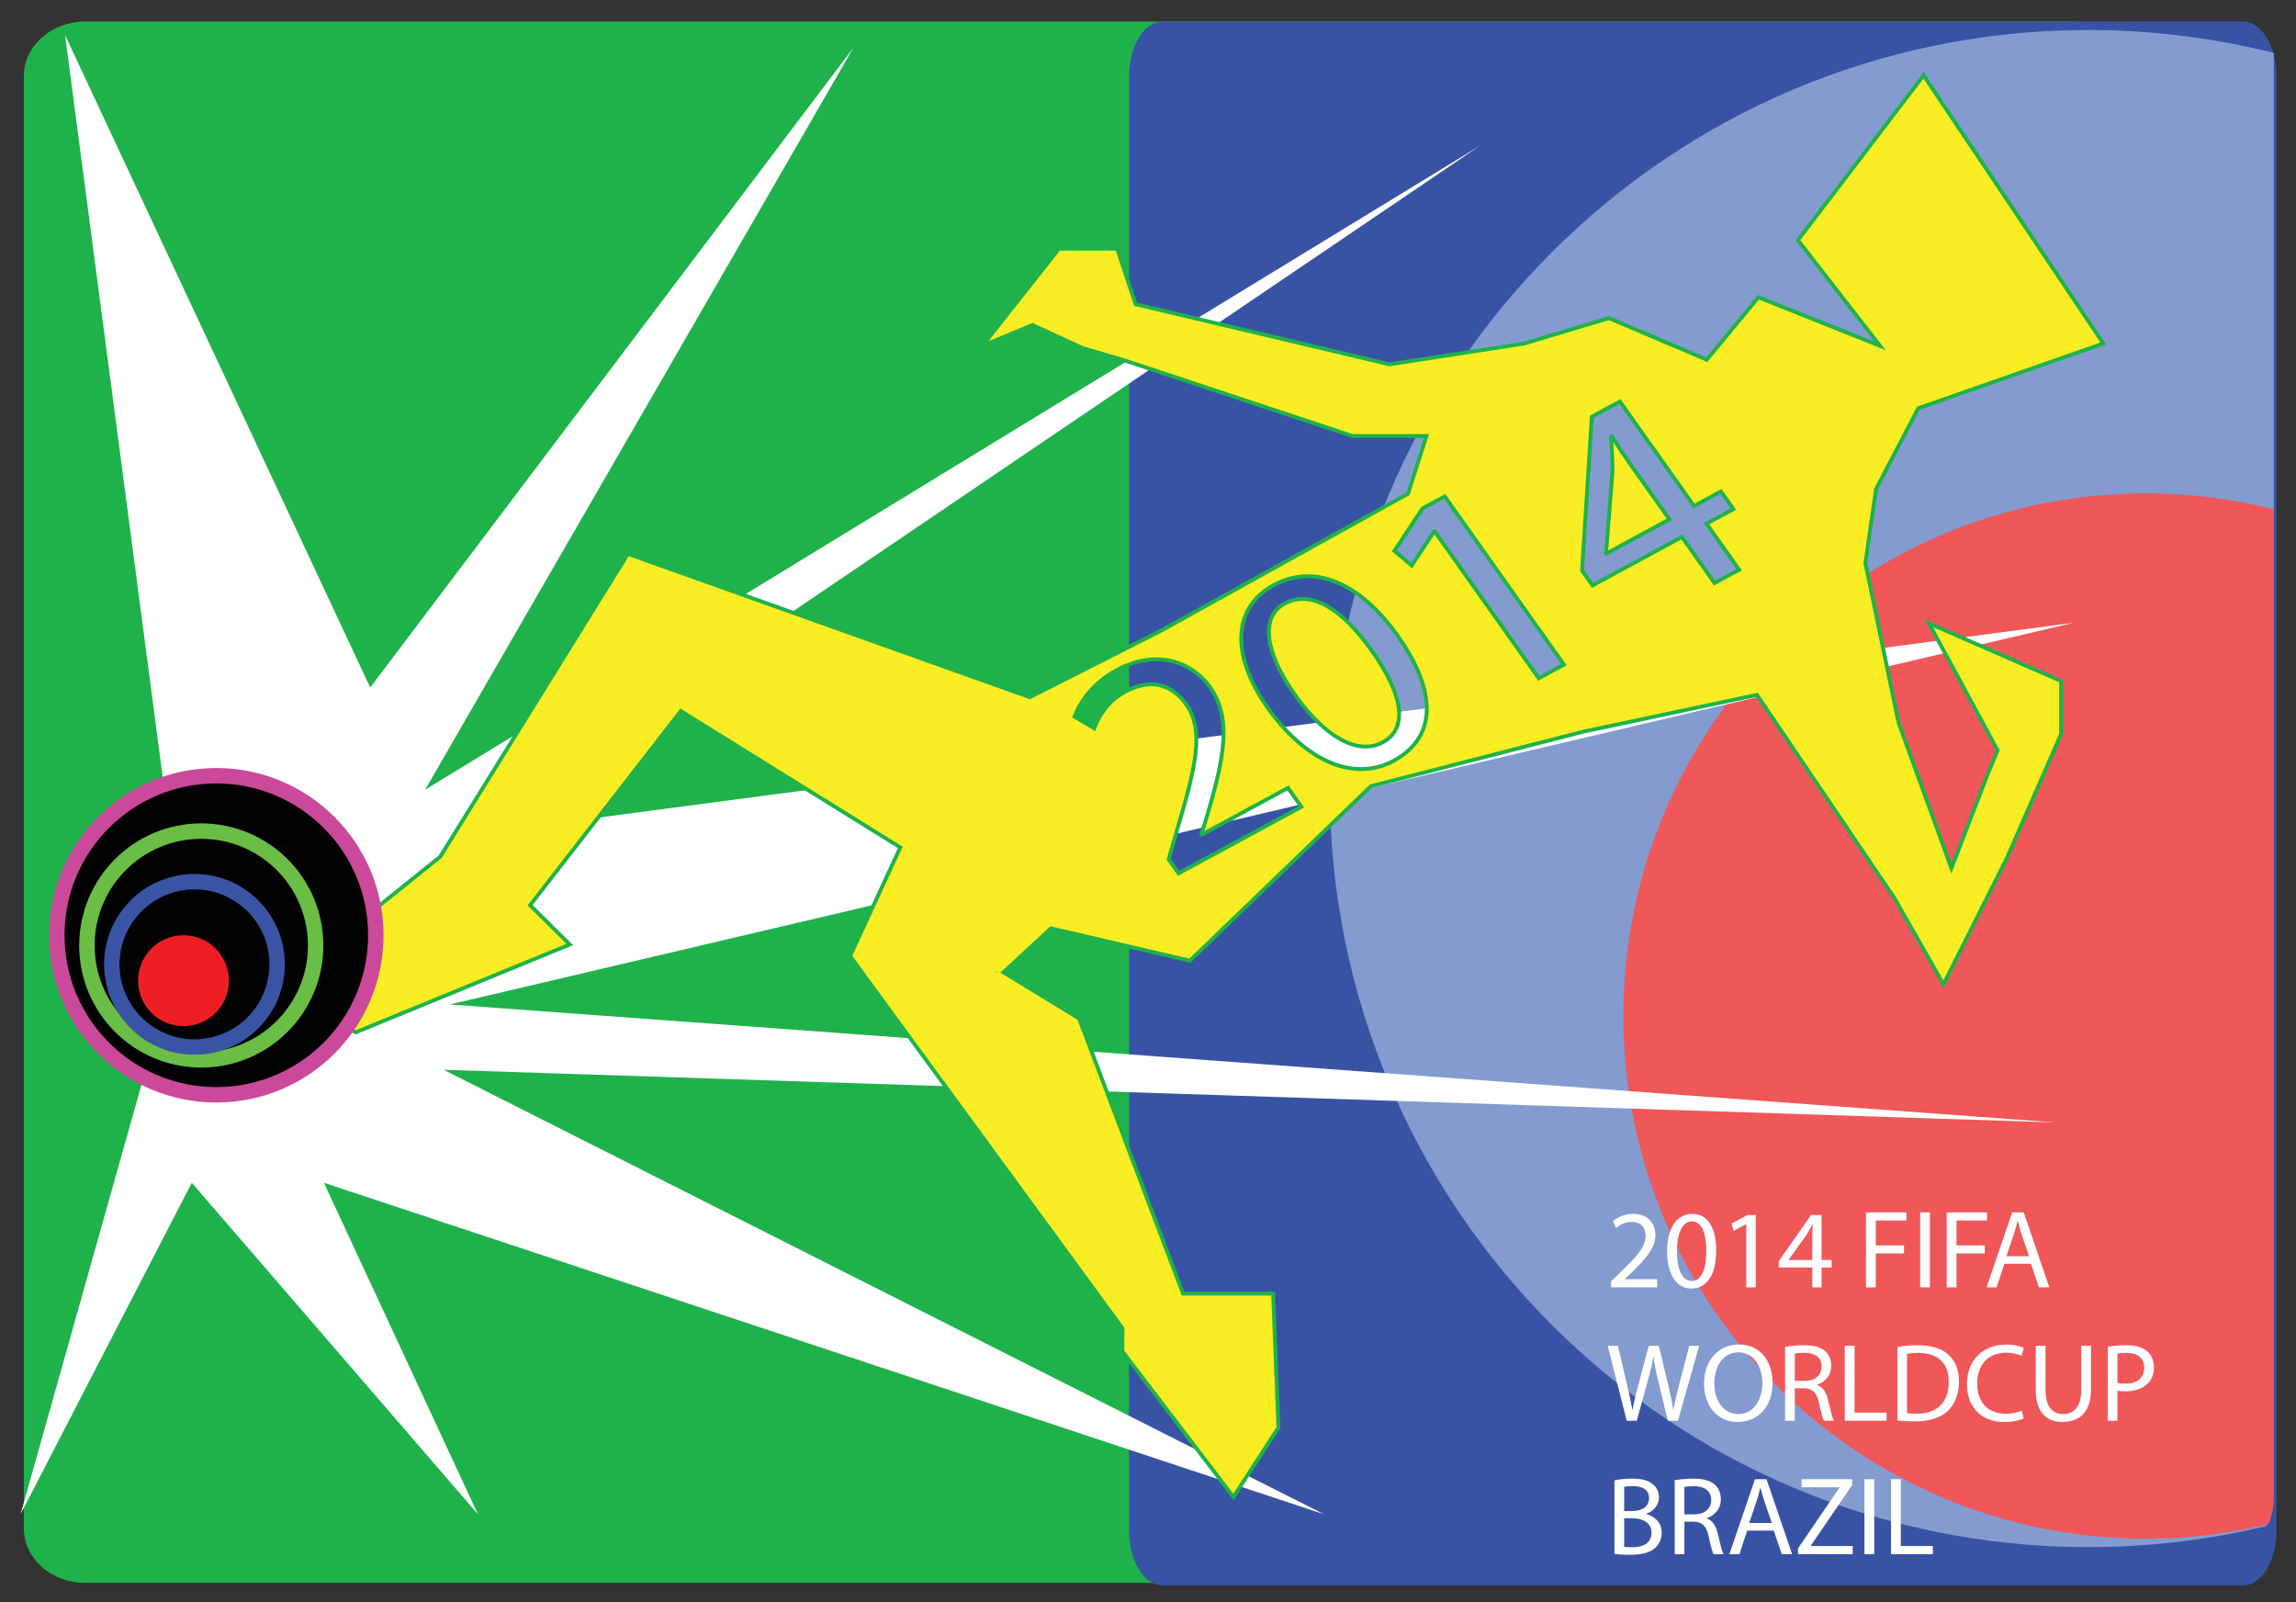 <?xml version="1.0" encoding="utf-8"?>
<!-- Generator: Adobe Illustrator 15.0.0, SVG Export Plug-In . SVG Version: 6.00 Build 0)  -->
<!DOCTYPE svg PUBLIC "-//W3C//DTD SVG 1.1//EN" "http://www.w3.org/Graphics/SVG/1.1/DTD/svg11.dtd">
<svg version="1.1" id="Layer_1" xmlns="http://www.w3.org/2000/svg" xmlns:xlink="http://www.w3.org/1999/xlink" x="0px" y="0px"
	 width="595.28px" height="415.301px" viewBox="0 0 595.28 415.301" enable-background="new 0 0 595.28 415.301"
	 xml:space="preserve">
<rect x="0" y="0" width="595.28" height="415.301" fill="#333333" stroke="none"/>
<g>
	<path fill="#1FB24B" d="M553.244,396.202c0,7.798-7.141,14.119-15.945,14.119H22.132c-8.807,0-15.946-6.321-15.946-14.119V19.697
		c0-7.798,7.139-14.119,15.946-14.119h515.167c8.805,0,15.945,6.321,15.945,14.119V396.202z"/>
	<path fill="#3953A4" d="M590.209,396.825c0,7.81-3.883,14.141-8.67,14.141H301.41c-4.788,0-8.67-6.331-8.67-14.141V19.719
		c0-7.81,3.882-14.141,8.67-14.141h280.129c4.787,0,8.67,6.331,8.67,14.141V396.825z"/>
	<path fill="#839BCF" d="M589.519,385.667V13.725c-15.401-3.875-31.521-5.942-48.124-5.942
		c-108.597,0-196.631,88.034-196.631,196.63c0,108.597,88.034,196.631,196.631,196.631c15.865,0,31.287-1.892,46.064-5.44
		C588.741,392.923,589.519,389.458,589.519,385.667z"/>
	<path fill="#F05758" d="M589.52,388.245V131.993c-10.611-2.669-21.717-4.094-33.157-4.094c-74.817,0-135.468,60.651-135.468,135.47
		c0,74.818,60.65,135.47,135.468,135.47c10.932,0,21.557-1.303,31.737-3.748C588.983,393.245,589.52,390.857,589.52,388.245z"/>
	<polygon fill="#FFFFFF" points="47.582,242.437 16.871,9.099 95.988,178.218 221.268,12.354 110.211,204.72 383.74,37.742 
		119.809,216.601 537.624,161.429 116.633,260.378 533.188,290.975 115.01,277.304 343.292,392.528 83.975,306.599 123.921,392.528 
		49.721,306.599 5.324,392.528 	"/>
	<g>
		<path fill="#F9ED23" stroke="#1FB24B" stroke-miterlimit="10" d="M417.898,113.111l-0.231,0.125
			c0.274,3.379,0.375,5.922,0.422,8.681l-1.697,21.43l0.095,0.135l16.348-8.852l-10.317-14.554
			C420.899,117.796,419.36,115.474,417.898,113.111z"/>
		<path fill="#F9ED23" stroke="#1FB24B" stroke-miterlimit="10" d="M517.919,194.504l-2.742,6.59l-9.235,23.968l-13.71-37.749
			l-8.589-41.345l2.743-19.173l10.968-20.972l47.987-16.778L498.726,19.54l-32.584,42.719l21.291,27.386l-31.534-12.583
			L442.51,93.24l-25.363-10.786l-21.938,6.59l-34.963,5.393l-65.812-15.579l-4.798-14.381h-15.083l-19.88,25.167l13.024-5.393
			l13.019,5.992l10.29,2.996l59.639,19.772h19.198l-4.801,14.981l-63.754,35.352l-34.277,17.377l-104.2-37.15l-48.674,78.495
			l-42.503,34.153l20.566,11.385l55.528-22.769l-10.283-10.187l39.076-50.332l56.898,35.353l-13.025,28.162l70.611,96.471v5.991
			l28.792,37.749l11.654-17.975l-1.37-34.753h-23.365l-26.947-71.304l-19.612-11.983l12.339-11.385l35.991,8.389l46.958-45.24
			l54.842-14.08l45.246-9.587l35.647,52.729l12.702,22.298l16.453-32.737l14.034-32.103v-13.781l-34.276-14.98L517.919,194.504z
			 M305.563,226.384l-2.566-3.622l2.107-7.362c5.228-17.495,7.065-26.288,2.406-32.86c-3.136-4.425-8.416-7.229-15.859-3.199
			c-4.526,2.452-6.862,6.501-7.976,9.423l-5.096-2.995c1.618-4.311,5.226-8.957,10.904-12.033
			c10.744-5.816,19.836-1.83,24.256,4.409c5.705,8.049,3.642,18.17-0.596,32.717l-1.633,5.338l0.097,0.134l22.329-12.092
			l3.471,4.896L305.563,226.384z M361.335,197.204c-9.746,5.277-22.081,0.911-32.454-13.426
			c-10.411-14.689-8.78-26.619,1.348-32.104c10.437-5.651,22.299-0.751,32.141,13.133
			C372.877,179.629,372.308,191.261,361.335,197.204z M398.949,175.814l-27.004-38.097l-0.154,0.083l-5.771,8.786l-4.489-3.786
			l7.283-10.999l5.755-3.116l30.903,43.597L398.949,175.814z M444.53,151.131l-8.464-11.94l-23.175,12.55l-2.71-3.824l2.523-39.885
			l7.293-3.948l19.205,27.097l6.983-3.781l3.231,4.561l-6.982,3.781l8.465,11.939L444.53,151.131z"/>
		<path fill="#F9ED23" stroke="#1FB24B" stroke-miterlimit="10" d="M333.002,156.484c-5.832,3.157-5.66,11.79,2.755,23.662
			c8.035,11.335,16.591,15.614,22.728,12.289c6.829-3.698,5.14-12.527-2.754-23.662
			C348.123,158.041,340.063,152.661,333.002,156.484z"/>
	</g>
	<g>
		<circle fill="#020202" stroke="#CB499A" stroke-width="4" stroke-miterlimit="10" cx="56.086" cy="242.437" r="41.354"/>
		<circle fill="none" stroke="#6ABD45" stroke-width="4" stroke-miterlimit="10" cx="52.184" cy="245.088" r="29.65"/>
		<circle fill="none" stroke="#3A54A5" stroke-width="4" stroke-miterlimit="10" cx="50.421" cy="249.974" r="21.427"/>
		<circle fill="#ED1F24" cx="47.581" cy="254.218" r="11.782"/>
	</g>
	<g>
		<path fill="#FFFFFF" d="M417.688,333.699v-1.557l1.989-1.931c4.784-4.554,6.976-6.975,6.976-9.8c0-1.902-0.894-3.661-3.689-3.661
			c-1.701,0-3.113,0.865-3.979,1.585l-0.807-1.787c1.269-1.066,3.142-1.902,5.274-1.902c4.036,0,5.736,2.767,5.736,5.448
			c0,3.459-2.508,6.255-6.457,10.06l-1.47,1.384v0.058h8.388v2.104H417.688z"/>
		<path fill="#FFFFFF" d="M444.953,324.129c0,6.37-2.392,9.886-6.514,9.886c-3.661,0-6.168-3.43-6.226-9.627
			c0-6.313,2.738-9.743,6.543-9.743C442.677,314.646,444.953,318.163,444.953,324.129z M434.778,324.417
			c0,4.871,1.499,7.638,3.806,7.638c2.564,0,3.805-3.026,3.805-7.811c0-4.612-1.153-7.639-3.805-7.639
			C436.393,316.606,434.778,319.315,434.778,324.417z"/>
		<path fill="#FFFFFF" d="M452.762,317.327h-0.058l-3.258,1.758l-0.489-1.931l4.093-2.19h2.162v18.735h-2.45V317.327z"/>
		<path fill="#FFFFFF" d="M469.88,333.699v-5.131h-8.704v-1.643l8.358-11.962h2.738v11.645h2.623v1.96h-2.623v5.131H469.88z
			 M469.88,326.608v-6.254c0-0.98,0.029-1.96,0.087-2.94h-0.087c-0.576,1.096-1.037,1.902-1.556,2.767l-4.583,6.37v0.058H469.88z"/>
		<path fill="#FFFFFF" d="M483.798,314.271h10.463v2.104h-7.927v6.457h7.321v2.075h-7.321v8.792h-2.536V314.271z"/>
		<path fill="#FFFFFF" d="M500.369,314.271v19.427h-2.536v-19.427H500.369z"/>
		<path fill="#FFFFFF" d="M504.721,314.271h10.463v2.104h-7.927v6.457h7.321v2.075h-7.321v8.792h-2.536V314.271z"/>
		<path fill="#FFFFFF" d="M519.678,327.588l-2.018,6.111h-2.594l6.629-19.427h2.998l6.63,19.427h-2.681l-2.075-6.111H519.678z
			 M526.077,325.628l-1.932-5.592c-0.432-1.268-0.721-2.421-1.009-3.545h-0.058c-0.288,1.125-0.576,2.335-0.979,3.517l-1.902,5.621
			H526.077z"/>
		<path fill="#FFFFFF" d="M421.753,368.282l-4.929-19.427h2.651l2.306,9.829c0.577,2.421,1.096,4.842,1.441,6.716h0.058
			c0.317-1.931,0.923-4.237,1.586-6.745l2.594-9.8h2.623l2.363,9.858c0.548,2.306,1.066,4.612,1.354,6.658h0.058
			c0.404-2.133,0.951-4.295,1.557-6.716l2.565-9.8h2.565l-5.505,19.427h-2.623l-2.45-10.117c-0.605-2.479-1.009-4.381-1.269-6.341
			h-0.058c-0.317,1.931-0.778,3.833-1.499,6.341l-2.767,10.117H421.753z"/>
		<path fill="#FFFFFF" d="M459.565,358.366c0,6.658-4.064,10.232-9.021,10.232c-5.159,0-8.733-4.006-8.733-9.886
			c0-6.168,3.805-10.204,8.992-10.204C456.136,348.509,459.565,352.573,459.565,358.366z M444.462,358.655
			c0,4.179,2.248,7.897,6.226,7.897c3.979,0,6.227-3.661,6.227-8.071c0-3.891-2.018-7.926-6.197-7.926
			S444.462,354.417,444.462,358.655z"/>
		<path fill="#FFFFFF" d="M462.819,349.114c1.269-0.23,3.113-0.403,4.813-0.403c2.681,0,4.439,0.519,5.621,1.585
			c0.951,0.864,1.527,2.19,1.527,3.718c0,2.536-1.614,4.237-3.632,4.929v0.086c1.47,0.519,2.363,1.902,2.825,3.92
			c0.634,2.709,1.095,4.583,1.499,5.333h-2.595c-0.317-0.577-0.749-2.219-1.269-4.641c-0.576-2.681-1.643-3.689-3.92-3.776h-2.363
			v8.417h-2.508V349.114z M465.327,357.963h2.565c2.681,0,4.381-1.47,4.381-3.689c0-2.508-1.815-3.603-4.468-3.603
			c-1.21,0-2.046,0.086-2.479,0.202V357.963z"/>
		<path fill="#FFFFFF" d="M478.295,348.854h2.536v17.323h8.302v2.104h-10.838V348.854z"/>
		<path fill="#FFFFFF" d="M491.926,349.143c1.528-0.259,3.344-0.432,5.333-0.432c3.603,0,6.168,0.865,7.868,2.421
			c1.759,1.585,2.768,3.834,2.768,6.976c0,3.17-1.009,5.765-2.796,7.552c-1.845,1.816-4.843,2.796-8.618,2.796
			c-1.816,0-3.286-0.086-4.555-0.23V349.143z M494.434,366.322c0.634,0.086,1.557,0.115,2.536,0.115
			c5.391,0,8.272-2.998,8.272-8.244c0.029-4.583-2.564-7.494-7.868-7.494c-1.298,0-2.277,0.115-2.94,0.259V366.322z"/>
		<path fill="#FFFFFF" d="M524.666,367.676c-0.894,0.461-2.768,0.922-5.131,0.922c-5.477,0-9.569-3.458-9.569-9.857
			c0-6.111,4.121-10.204,10.146-10.204c2.393,0,3.949,0.519,4.612,0.865l-0.635,2.046c-0.922-0.461-2.277-0.807-3.891-0.807
			c-4.555,0-7.581,2.911-7.581,8.013c0,4.785,2.738,7.811,7.437,7.811c1.557,0,3.113-0.317,4.122-0.807L524.666,367.676z"/>
		<path fill="#FFFFFF" d="M530.341,348.854v11.529c0,4.324,1.932,6.168,4.525,6.168c2.854,0,4.728-1.902,4.728-6.168v-11.529h2.536
			v11.356c0,5.967-3.142,8.388-7.351,8.388c-3.978,0-6.975-2.248-6.975-8.301v-11.443H530.341z"/>
		<path fill="#FFFFFF" d="M546.479,349.085c1.211-0.202,2.796-0.375,4.813-0.375c2.479,0,4.295,0.576,5.448,1.614
			c1.037,0.922,1.7,2.334,1.7,4.064c0,1.758-0.519,3.142-1.499,4.15c-1.354,1.413-3.487,2.133-5.938,2.133
			c-0.749,0-1.441-0.029-2.018-0.173v7.782h-2.508V349.085z M548.986,358.453c0.548,0.144,1.239,0.202,2.075,0.202
			c3.026,0,4.871-1.499,4.871-4.122c0-2.594-1.845-3.833-4.583-3.833c-1.095,0-1.931,0.086-2.363,0.202V358.453z"/>
		<path fill="#FFFFFF" d="M418.582,383.725c1.096-0.259,2.854-0.432,4.583-0.432c2.508,0,4.122,0.432,5.304,1.412
			c1.009,0.75,1.643,1.902,1.643,3.43c0,1.902-1.268,3.545-3.285,4.266v0.086c1.845,0.432,4.006,1.96,4.006,4.842
			c0,1.672-0.663,2.969-1.672,3.891c-1.325,1.24-3.516,1.816-6.687,1.816c-1.729,0-3.056-0.115-3.892-0.23V383.725z M421.09,391.681
			h2.277c2.623,0,4.18-1.413,4.18-3.286c0-2.248-1.701-3.17-4.237-3.17c-1.153,0-1.816,0.086-2.22,0.173V391.681z M421.09,400.962
			c0.519,0.086,1.211,0.115,2.104,0.115c2.594,0,4.986-0.951,4.986-3.776c0-2.623-2.277-3.747-5.016-3.747h-2.075V400.962z"/>
		<path fill="#FFFFFF" d="M434.202,383.696c1.269-0.23,3.113-0.403,4.813-0.403c2.681,0,4.439,0.519,5.621,1.585
			c0.951,0.865,1.527,2.191,1.527,3.719c0,2.536-1.614,4.237-3.632,4.929v0.086c1.47,0.519,2.363,1.902,2.825,3.92
			c0.634,2.709,1.095,4.583,1.499,5.333h-2.595c-0.317-0.577-0.749-2.219-1.269-4.641c-0.576-2.681-1.643-3.689-3.92-3.776h-2.363
			v8.417h-2.508V383.696z M436.71,392.545h2.565c2.681,0,4.381-1.47,4.381-3.689c0-2.508-1.815-3.603-4.468-3.603
			c-1.21,0-2.046,0.086-2.479,0.202V392.545z"/>
		<path fill="#FFFFFF" d="M452.991,396.753l-2.018,6.111h-2.594l6.629-19.427h2.998l6.63,19.427h-2.681l-2.075-6.111H452.991z
			 M459.391,394.793l-1.932-5.592c-0.432-1.268-0.721-2.421-1.009-3.545h-0.058c-0.288,1.125-0.576,2.335-0.979,3.517l-1.902,5.621
			H459.391z"/>
		<path fill="#FFFFFF" d="M466.161,401.394l10.752-15.767v-0.086h-9.829v-2.104h13.115v1.528l-10.723,15.709v0.086h10.866v2.104
			h-14.182V401.394z"/>
		<path fill="#FFFFFF" d="M485.932,383.437v19.427h-2.536v-19.427H485.932z"/>
		<path fill="#FFFFFF" d="M490.283,383.437h2.536v17.323h8.302v2.104h-10.838V383.437z"/>
	</g>
</g>
</svg>
